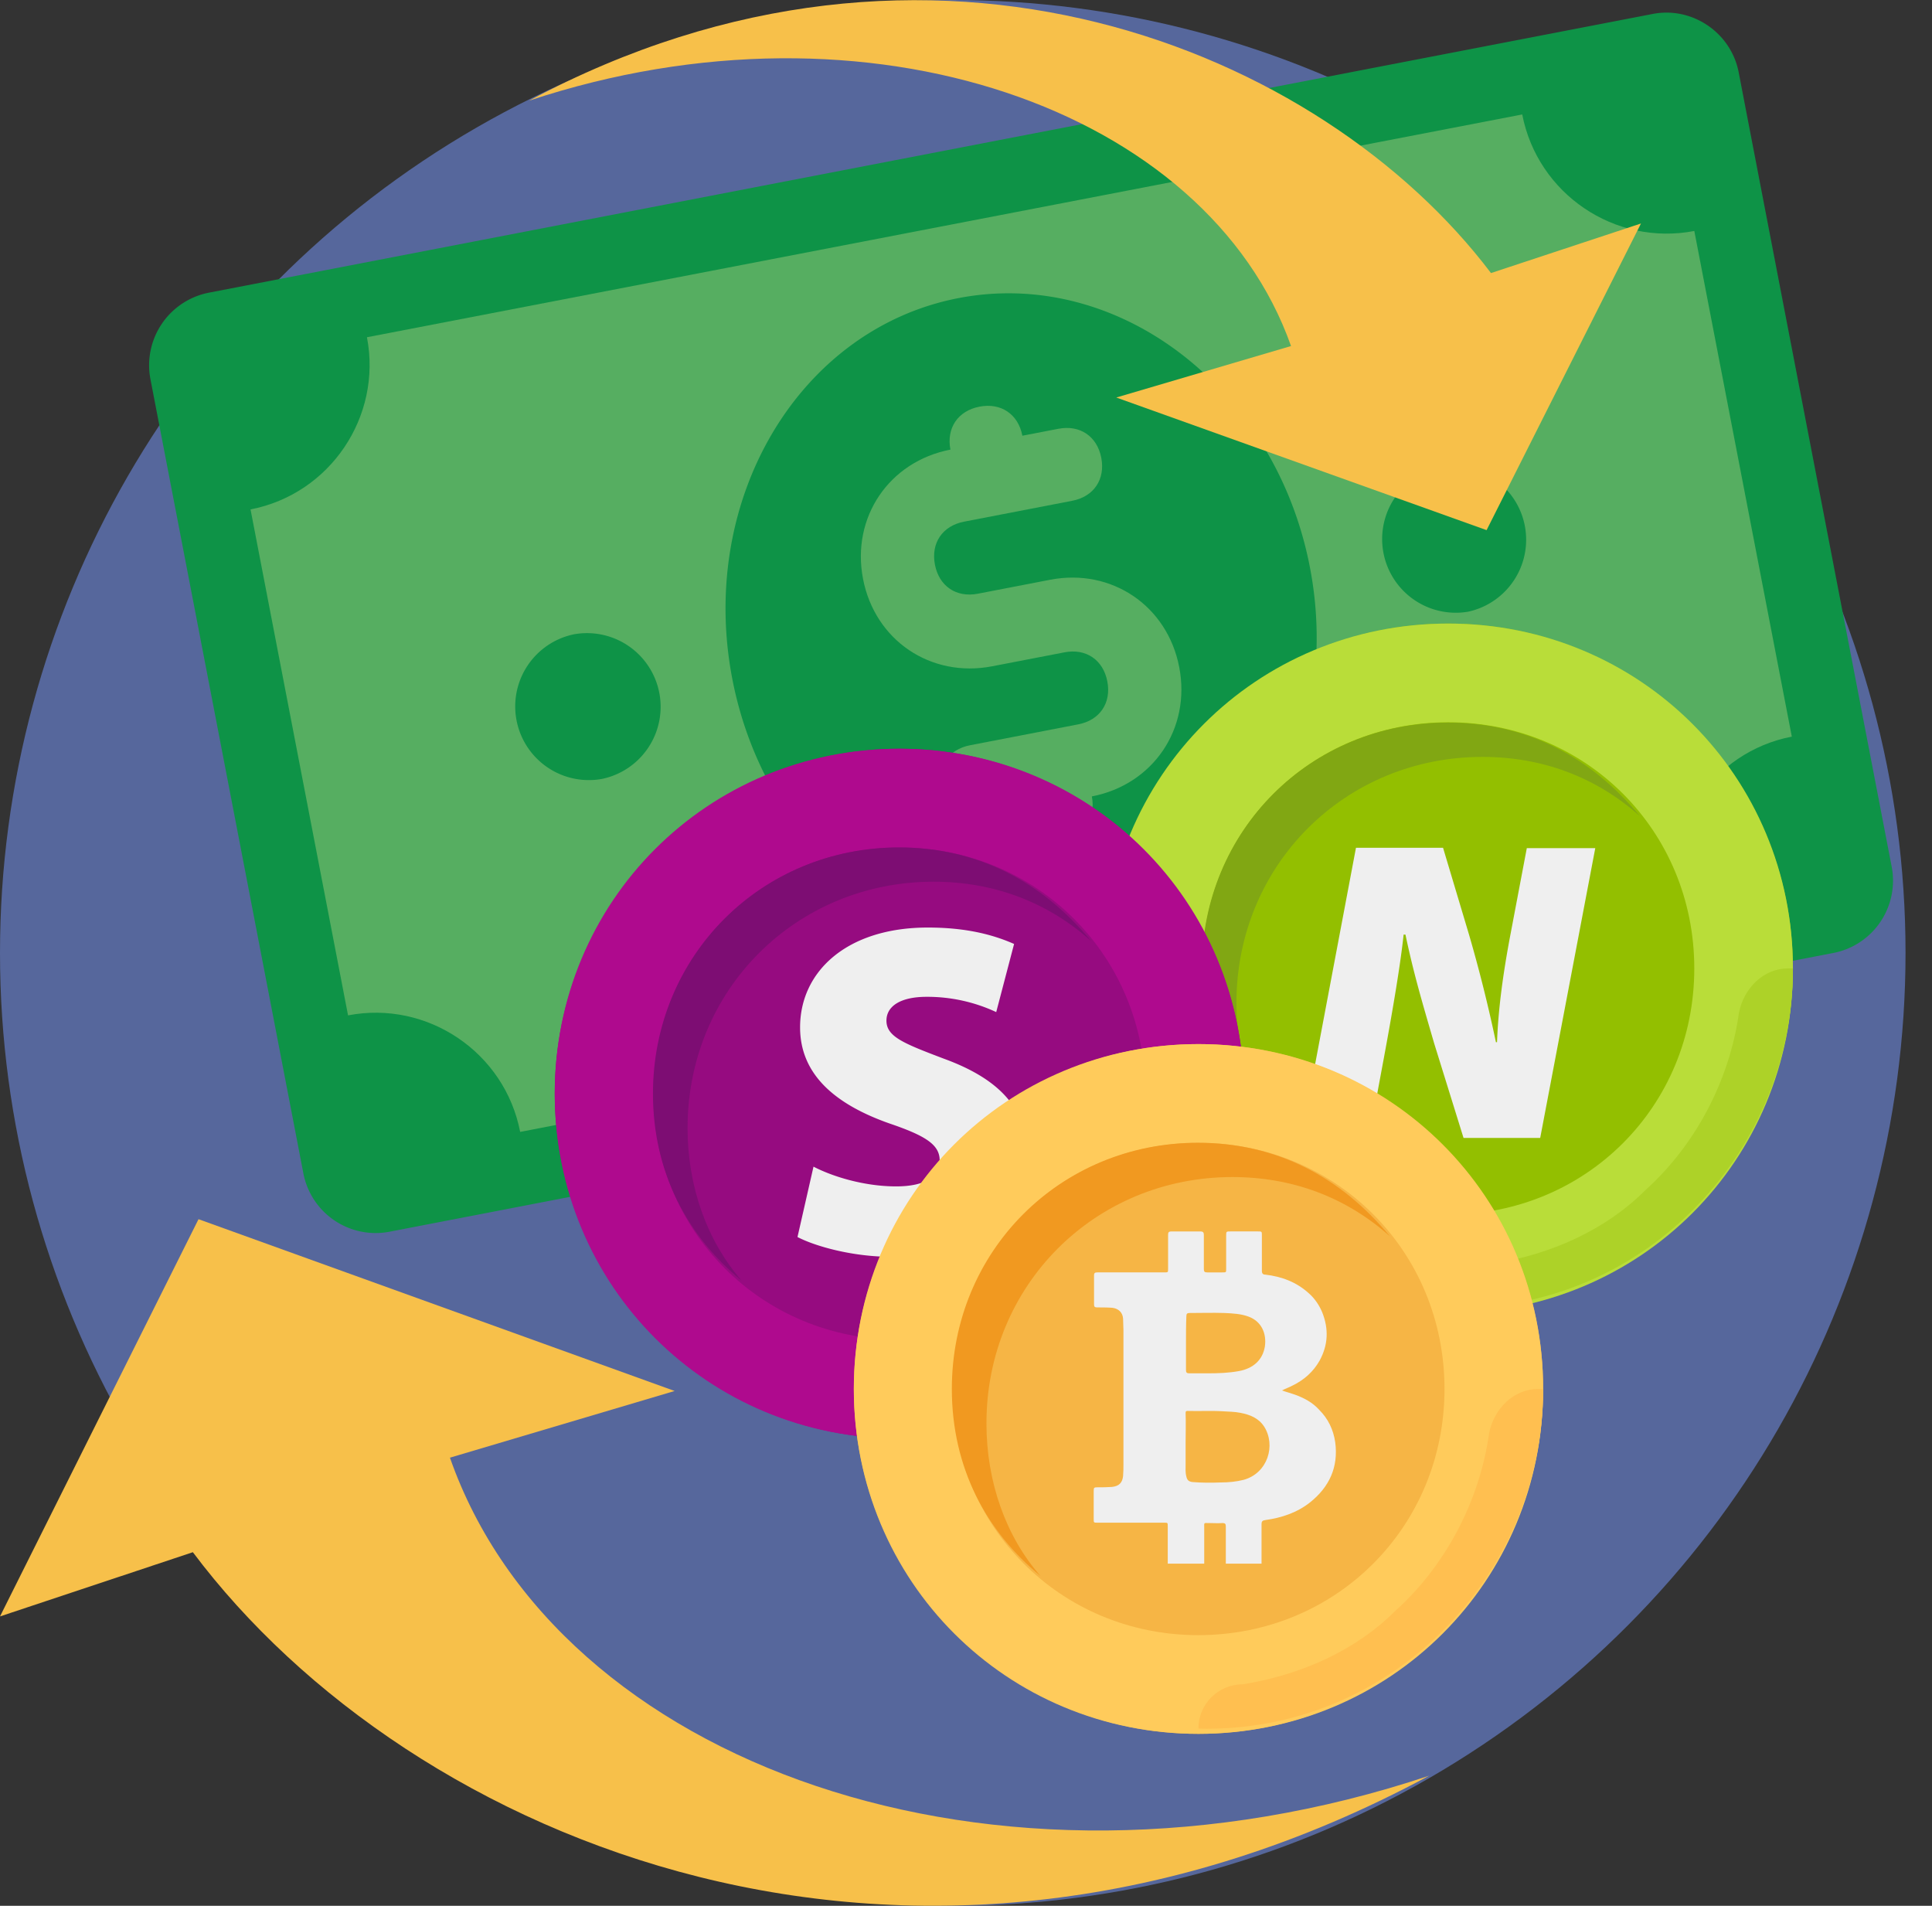 <svg width="73" height="72" fill="none" xmlns="http://www.w3.org/2000/svg"><rect width="100%" height="100%" fill="#333333" stroke="none"/><circle cx="36" cy="36" r="36" fill="#56679C"/><path d="M69.272 36.002L14.72 46.533a2.78 2.78 0 0 1-3.255-2.193L5.683 14.318a2.794 2.794 0 0 1 2.204-3.26L62.451.526c1.488-.287 2.956.707 3.245 2.208l5.783 30.021a2.784 2.784 0 0 1-2.207 3.248z" fill="#0E9347"/><path d="M63.306 34.344l-43.652 8.418c-.58-3.002-3.502-4.98-6.503-4.402L9.466 19.245c3-.578 4.978-3.502 4.399-6.504l43.652-8.417c.58 3.002 3.502 4.98 6.502 4.402l3.684 19.103c-3 .578-4.976 3.513-4.397 6.515z" fill="#56AE61"/><path d="M40.947 35.819c6.027-1.164 9.854-7.604 8.548-14.385-1.306-6.781-7.25-11.335-13.278-10.172-6.026 1.163-9.854 7.604-8.547 14.385 1.306 6.781 7.25 11.335 13.277 10.172zm-18.206-6.391a2.783 2.783 0 0 0-1.053-5.465 2.783 2.783 0 0 0 1.053 5.465zm32.73-6.318a2.783 2.783 0 0 0-1.053-5.464 2.783 2.783 0 0 0 1.053 5.464z" fill="#0E9347"/><path d="M39.678 21.903l-2.73.527c-.82.158-1.466-.289-1.622-1.098-.158-.82.289-1.467 1.097-1.623l4.091-.79c.82-.158 1.253-.813 1.098-1.622-.159-.821-.813-1.254-1.622-1.098l-1.36.262c-.158-.82-.813-1.254-1.621-1.098-.82.159-1.254.814-1.098 1.623-2.32.448-3.75 2.56-3.302 4.883.447 2.322 2.558 3.75 4.879 3.303l2.73-.527c.821-.159 1.466.288 1.622 1.098.158.82-.289 1.466-1.097 1.622l-4.09.79c-.821.158-1.254.814-1.098 1.623.158.82.813 1.254 1.621 1.098l1.36-.263c.158.821.813 1.254 1.621 1.098.82-.158 1.254-.814 1.098-1.623 2.32-.448 3.75-2.56 3.302-4.882-.447-2.322-2.558-3.751-4.879-3.303z" fill="#56AE61"/><path d="M54.722 49.616c7.192 0 13.023-5.834 13.023-13.03 0-7.195-5.83-13.028-13.023-13.028-7.192 0-13.023 5.833-13.023 13.029 0 7.195 5.83 13.029 13.023 13.029z" fill="#93BF00"/><path d="M54.722 23.558c-7.257 0-13.023 5.768-13.023 13.029 0 7.26 5.766 13.029 13.023 13.029s13.023-5.77 13.023-13.03-5.78-13.028-13.023-13.028zm0 22.329c-5.203 0-9.296-4.094-9.296-9.3s4.093-9.3 9.296-9.3c5.203 0 9.296 4.094 9.296 9.3s-4.093 9.3-9.296 9.3z" fill="#B9DD39"/><path d="M54.723 49.418c7.256.183 13.022-5.768 13.022-12.832h-.183c-.928 0-1.673.746-1.856 1.675-.365 2.603-1.673 5.023-3.53 6.697-1.49 1.492-3.53 2.42-5.766 2.786-.942 0-1.687.746-1.687 1.674z" fill="#ADD228"/><path d="M49.168 42.975l2.067-10.947h3.29l.985 3.293a54.945 54.945 0 0 1 1.013 4.052h.042c.042-1.182.21-2.519.52-4.137l.605-3.194h2.587L58.196 42.99h-2.897l-1.11-3.574c-.45-1.548-.774-2.631-1.084-4.108h-.07c-.112 1.083-.408 2.842-.745 4.657l-.563 3.025h-2.559v-.014z" fill="#EFEFEF"/><path d="M46.718 37.895c0-5.206 4.092-9.3 9.296-9.3 2.236 0 4.275.745 5.949 2.237-1.857-2.237-4.276-3.532-7.257-3.532-5.203 0-9.296 4.095-9.296 9.3 0 2.984 1.308 5.39 3.347 7.064-1.294-1.492-2.039-3.546-2.039-5.769z" fill="#81A713"/><path d="M33.984 54.345c7.192 0 13.022-5.834 13.022-13.03 0-7.195-5.83-13.028-13.022-13.028-7.193 0-13.023 5.833-13.023 13.029 0 7.195 5.83 13.029 13.023 13.029z" fill="#960B80"/><path d="M33.984 28.287c-7.257 0-13.023 5.768-13.023 13.029 0 7.26 5.766 13.029 13.023 13.029 7.256 0 13.022-5.77 13.022-13.03s-5.78-13.028-13.022-13.028zm0 22.329c-5.204 0-9.296-4.094-9.296-9.3s4.092-9.3 9.296-9.3c5.203 0 9.295 4.094 9.295 9.3s-4.092 9.3-9.295 9.3z" fill="#AF0A8E"/><path d="M35.98 54.149c7.257.183 13.023-5.769 13.023-12.832h-.183c-.928 0-1.673.746-1.856 1.674-.366 2.603-1.674 5.023-3.53 6.698-1.49 1.491-3.53 2.42-5.766 2.785-.956 0-1.688.746-1.688 1.675z" fill="#F6B545"/><path d="M25.98 42.61c0-5.206 4.092-9.3 9.296-9.3 2.236 0 4.275.746 5.948 2.237-1.856-2.237-4.275-3.531-7.256-3.531-5.204 0-9.296 4.094-9.296 9.3 0 2.983 1.308 5.389 3.347 7.063-1.294-1.491-2.04-3.531-2.04-5.768z" fill="#7D0D73"/><path d="M41.552 47.07c-.183 0-.366 0-.563-.182-.366-.366-.366-.93 0-1.309 1.111-1.111 1.674-2.786 1.674-4.277 0-.563.365-.929.928-.929.562 0 .928.366.928.929 0 2.04-.746 4.094-2.04 5.586-.365.183-.745.182-.927.182z" fill="#FFCB5B"/><path d="M30.738 44.075c.73.38 1.926.746 3.121.746 1.111 0 1.646-.38 1.646-.985 0-.591-.535-.929-1.899-1.393-2.039-.718-3.375-1.843-3.375-3.63 0-2.125 1.786-3.771 4.824-3.771 1.448 0 2.46.267 3.262.62l-.675 2.574a6.166 6.166 0 0 0-2.63-.577c-.984 0-1.518.352-1.518.9 0 .606.647.859 2.165 1.436 2.166.788 3.15 1.941 3.15 3.63 0 2.068-1.63 3.855-5.146 3.855-1.449 0-2.855-.394-3.53-.746l.605-2.659z" fill="#EFEFEF"/><path d="M45.284 65.503c7.193 0 13.023-5.834 13.023-13.03 0-7.195-5.83-13.028-13.023-13.028-7.192 0-13.022 5.833-13.022 13.029s5.83 13.029 13.022 13.029z" fill="#F6B545"/><path d="M45.284 39.445c-7.256 0-13.022 5.769-13.022 13.029s5.766 13.029 13.022 13.029c7.257 0 13.023-5.769 13.023-13.03 0-7.26-5.78-13.028-13.023-13.028zm0 22.33c-5.203 0-9.295-4.095-9.295-9.301s4.092-9.3 9.295-9.3c5.204 0 9.296 4.094 9.296 9.3s-4.092 9.3-9.296 9.3z" fill="#FFCB5B"/><path d="M45.281 65.306c7.257.183 13.023-5.77 13.023-12.832h-.183c-.928 0-1.673.745-1.856 1.674-.366 2.603-1.674 5.023-3.53 6.697-1.49 1.492-3.53 2.42-5.766 2.786-.942 0-1.688.746-1.688 1.675z" fill="#FFBF50"/><path d="M37.273 53.768c0-5.206 4.092-9.3 9.296-9.3 2.236 0 4.275.745 5.948 2.237-1.856-2.237-4.275-3.532-7.256-3.532-5.204 0-9.296 4.095-9.296 9.3 0 2.984 1.308 5.39 3.347 7.064-1.294-1.477-2.04-3.532-2.04-5.769z" fill="#F19920"/><path d="M44.123 59.073v-1.407c0-.14 0-.14-.127-.14h-2.531c-.14 0-.14 0-.14-.141v-1.056c0-.126.013-.14.14-.14.183 0 .365 0 .548-.014.268-.028.394-.155.422-.408.014-.155.014-.31.014-.465v-5.05c0-.142-.014-.296-.014-.437-.014-.225-.169-.38-.408-.408-.197-.014-.393-.014-.576-.014-.085 0-.113-.028-.113-.113v-1.097c0-.099.042-.113.127-.113h2.531c.14 0 .14 0 .14-.14v-1.28c0-.1.029-.127.127-.127h1.097c.099 0 .127.042.127.126v1.294c0 .099.028.127.126.127h.577c.14 0 .14 0 .14-.127v-1.252c0-.169 0-.169.17-.169h1.026c.154 0 .154 0 .154.155v1.337c0 .098.043.14.127.14.619.071 1.181.282 1.645.704.225.197.394.45.507.718.253.633.224 1.238-.099 1.829-.239.422-.59.731-1.026.942-.127.07-.268.113-.394.183.154.057.323.099.478.155.352.127.675.296.928.577.338.338.534.746.605 1.224.126.943-.225 1.689-.943 2.266-.492.393-1.082.59-1.701.675-.098.014-.14.042-.14.155v1.491h-1.35v-.127-1.28c0-.098-.029-.127-.127-.127-.169.014-.338 0-.506 0-.211 0-.183-.028-.183.183v1.351h-1.378zm.675-4.545c.014 0 .014 0 0 0v.788c0 .155-.014.31.028.465.028.14.098.197.239.21.351.029.703.029 1.055.015.295 0 .59-.028.871-.099.914-.253 1.224-1.308.774-2.012-.211-.323-.535-.45-.9-.52-.211-.043-.436-.043-.647-.057-.45-.028-.9 0-1.35-.014-.056 0-.07.014-.07.085.014.365 0 .745 0 1.14zm.014-3.785v1.014c0 .098.028.126.126.126h.717c.38 0 .774-.014 1.154-.084.548-.099.9-.422.984-.929.07-.492-.127-.943-.605-1.125-.295-.113-.619-.127-.928-.141-.436-.014-.872 0-1.308 0-.098 0-.126.028-.126.127-.014.337-.014.675-.014 1.012z" fill="#EFEFEF"/><path d="M54.003 67.084c-16.5 5.506-32.957-.465-37.002-12.014l8.49-2.52-17.99-6.49L0 61.067l7.287-2.426c8.214 10.944 27.215 18.954 46.716 8.442zM20.001 3.8c12.834-4.25 25.634.358 28.78 9.273l-6.603 1.945 13.992 5.01 5.834-11.585-5.668 1.873C49.948 1.869 35.169-4.313 20 3.8z" fill="#F7C04A"/></svg>